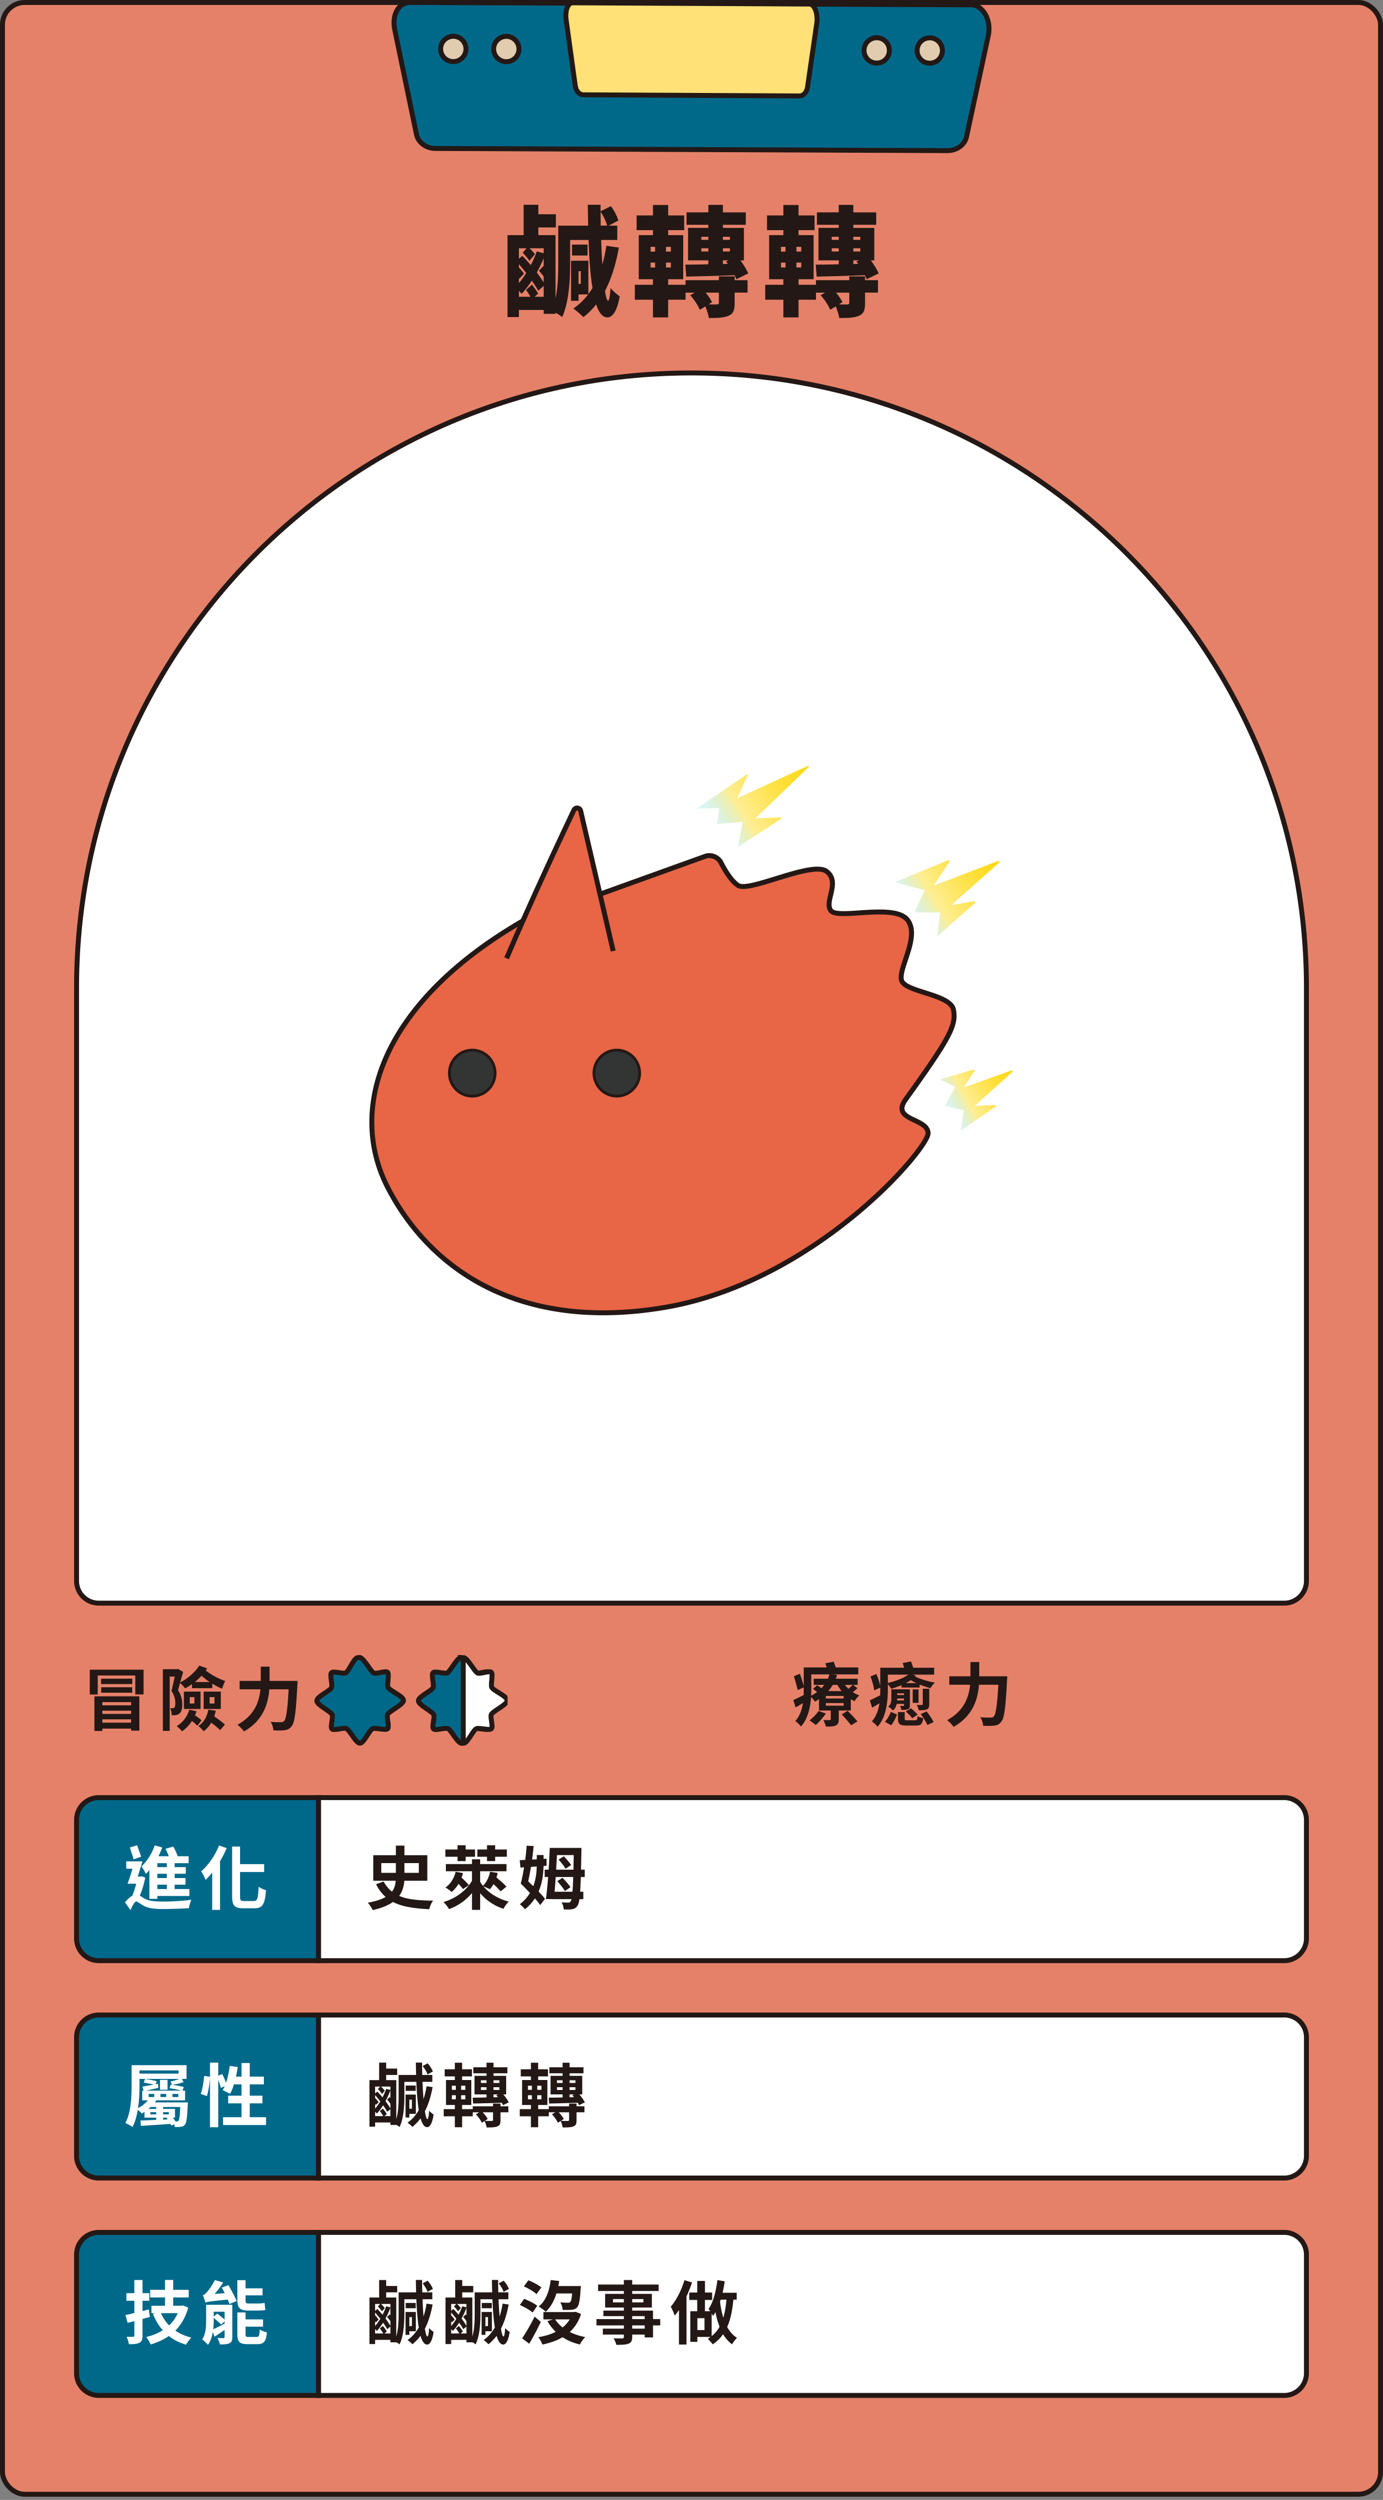 <svg fill="none" xmlns="http://www.w3.org/2000/svg" viewBox="0 0 280 506"><rect x="0" y="0" width="280" height="506" fill="#808080" stroke="none"/><rect x=".5" y=".5" width="279" height="504.35" rx="4.5" fill="#E68169"/><g clip-path="url(#clip0_799_41929)" stroke="#231815" stroke-miterlimit="10"><path d="M84.32 27.21c.34 1.64 1.95 2.83 3.83 2.84l103.68.44c1.88 0 3.5-1.17 3.85-2.81l4.41-20.48c.67-3.11-1.07-6.21-3.48-6.22L83.06.5C80.7.49 79.29 2.97 79.92 6l4.4 21.2v.01Z" fill="#00698A"/><path d="M116.48 17.4c.14 1.03.82 1.78 1.61 1.79l43.77.23c.79 0 1.48-.74 1.63-1.77l1.87-12.91c.28-1.96-.45-3.91-1.47-3.92L115.95.57c-.99 0-1.59 1.56-1.33 3.47l1.85 13.36h.01Z" fill="#FFE177"/><path d="M185.67 10.21c0-1.42 1.16-2.56 2.58-2.55 1.42 0 2.56 1.16 2.55 2.58 0 1.42-1.16 2.56-2.57 2.55-1.42 0-2.56-1.16-2.55-2.58h-.01Zm-10.74-.02c0-1.42 1.16-2.56 2.58-2.55 1.42 0 2.56 1.16 2.55 2.58 0 1.42-1.16 2.56-2.58 2.55-1.42 0-2.56-1.16-2.55-2.58Zm-80.59-.28c0-1.42-1.15-2.57-2.56-2.57-1.42 0-2.57 1.15-2.57 2.56 0 1.42 1.15 2.57 2.56 2.57 1.42 0 2.57-1.15 2.57-2.56Zm10.73.02c0-1.42-1.15-2.57-2.56-2.57-1.42 0-2.57 1.15-2.57 2.56 0 1.42 1.15 2.57 2.56 2.57 1.42 0 2.57-1.15 2.57-2.56Z" fill="#E2CCAF"/></g><path d="M117.584 57.454v-2.568h-.456v2.568h.456Zm4.032-11.784h1.32c-.24-.816-.768-1.992-1.344-2.832 0 .936.024 1.896.024 2.832Zm-13.368 14.4h1.824v-2.184l-1.104.96c-.312-.6-.768-1.296-1.296-2.04-.648.984-1.344 1.896-2.04 2.64a14.511 14.511 0 0 0-.576-.552v1.176h2.328a10.52 10.52 0 0 0-.888-1.392l1.2-1.056c.48.576.984 1.32 1.248 1.824l-.696.624Zm-3.192-3.6v.816a14.61 14.61 0 0 0 1.488-2.016 37.05 37.05 0 0 0-1.488-1.8v.672c.408.432.792.936 1.032 1.272l-1.032 1.056Zm1.536-6.216h-1.536v2.112l.696-.576a32.267 32.267 0 0 1 1.704 1.872c.48-.888.888-1.848 1.224-2.784l1.392.384v-1.008h-2.856c.432.408.84.864 1.08 1.2l-1.128 1.344c-.264-.456-.84-1.152-1.344-1.632l.768-.912Zm3.48 3.552V52.27a28.983 28.983 0 0 1-1.392 2.88 39.65 39.65 0 0 1 1.392 2.016v-1.2c-.288-.384-.648-.84-.96-1.176l.96-.984Zm12.696-4.056 2.52.36c-.6 3.384-1.512 6.336-2.808 8.784.192 1.248.408 1.968.624 1.968.24 0 .408-.96.504-2.592.408.624 1.44 1.416 1.848 1.704-.6 3.552-1.728 4.272-2.472 4.272-.984 0-1.728-.936-2.28-2.64a14.077 14.077 0 0 1-2.616 2.592c-.384-.456-1.44-1.368-2.016-1.752a12.107 12.107 0 0 0 3-2.856h-1.944v1.296h-1.512v-8.112h3.504v6.768c.288-.408.576-.816.84-1.248-.432-2.592-.672-5.928-.792-9.72h-3.744v4.656c0 3.264-.216 7.944-1.608 10.944-.288-.264-.84-.6-1.344-.888v.24h-2.4v-.792h-5.016v1.44h-2.304V47.59h3.264v-6.144h2.976v1.92h3.552v2.664h-3.552v1.56h3.48v12.792c.504-2.352.552-5.04.552-7.152v-7.56h6.048L119 41.446h2.592v1.32l2.088-1.032c.672.864 1.272 2.064 1.512 2.904l-1.968 1.032h1.752v2.904h-3.264c.048 1.776.144 3.456.24 4.968.336-1.176.6-2.448.816-3.792Zm-3.816-.24v2.208h-3.144V49.51h3.144Zm27.408 3.192v.744l.984-.024c-.12-.168-.24-.336-.36-.48l.552-.24h-1.176Zm-4.368-1.8h1.416v-.648h-1.416v.648Zm0-2.976v.624h1.416v-.624h-1.416Zm5.784 0h-1.416v.624h1.416v-.624Zm0 2.976v-.648h-1.416v.648h1.416Zm-8.832 5.088-.192-2.424c1.296 0 2.904-.024 4.656-.072v-.792h-4.104v-6.576h4.104v-.624h-4.416v-2.52h4.416V41.47h2.952v1.512h4.632v2.52h-4.632v.624h4.248v6.576h-.696c.648.888 1.248 1.896 1.584 2.64l-2.424 1.176c-.096-.24-.216-.528-.36-.816-3.528.144-7.128.216-9.768.288Zm6.6 5.28v-2.04h-2.688c.552.648 1.032 1.368 1.296 1.944l-.696.432c.696.024 1.416.024 1.632.024.336-.024.456-.096.456-.36Zm-13.824-8.112v.984h.912v-.984h-.912Zm0-3.192v.96h.912v-.96h-.912Zm4.104.96v-.96h-.984v.96h.984Zm0 3.216v-.984h-.984v.984h.984Zm12.912 1.8v.768h2.616v2.52h-2.616v2.136c0 1.416-.264 2.136-1.272 2.568-1.008.408-2.28.432-3.96.432-.096-.72-.408-1.608-.696-2.352l-1.128.696c-.336-.84-1.128-2.088-1.944-2.952l.912-.528H138.8v1.44h-3.528v3.576H132.2V60.67h-3.672v-3.024h3.672v-1.128h-2.88V47.59h2.88v-1.008h-3.312v-2.976h3.312v-2.112h3.072v2.112h3.24v2.976h-3.24v1.008h3.048v8.928h-3.048v1.128h3.528v-.936h6.744v-.768h3.192Zm24.024-3.24v.744l.984-.024c-.12-.168-.24-.336-.36-.48l.552-.24h-1.176Zm-4.368-1.8h1.416v-.648h-1.416v.648Zm0-2.976v.624h1.416v-.624h-1.416Zm5.784 0h-1.416v.624h1.416v-.624Zm0 2.976v-.648h-1.416v.648h1.416Zm-8.832 5.088-.192-2.424c1.296 0 2.904-.024 4.656-.072v-.792h-4.104v-6.576h4.104v-.624h-4.416v-2.52h4.416V41.47h2.952v1.512h4.632v2.52h-4.632v.624h4.248v6.576h-.696c.648.888 1.248 1.896 1.584 2.64l-2.424 1.176c-.096-.24-.216-.528-.36-.816-3.528.144-7.128.216-9.768.288Zm6.6 5.28v-2.04h-2.688c.552.648 1.032 1.368 1.296 1.944l-.696.432c.696.024 1.416.024 1.632.024.336-.024.456-.096.456-.36Zm-13.824-8.112v.984h.912v-.984h-.912Zm0-3.192v.96h.912v-.96h-.912Zm4.104.96v-.96h-.984v.96h.984Zm0 3.216v-.984h-.984v.984h.984Zm12.912 1.8v.768h2.616v2.52h-2.616v2.136c0 1.416-.264 2.136-1.272 2.568-1.008.408-2.28.432-3.96.432-.096-.72-.408-1.608-.696-2.352l-1.128.696c-.336-.84-1.128-2.088-1.944-2.952l.912-.528H165.2v1.44h-3.528v3.576H158.6V60.67h-3.672v-3.024h3.672v-1.128h-2.88V47.59h2.88v-1.008h-3.312v-2.976h3.312v-2.112h3.072v2.112h3.24v2.976h-3.24v1.008h3.048v8.928h-3.048v1.128h3.528v-.936h6.744v-.768h3.192Z" fill="#231815"/><path d="M15.5 199.99c0-68.759 55.74-124.5 124.5-124.5 68.759 0 124.5 55.741 124.5 124.5v120a4.5 4.5 0 0 1-4.5 4.5H20a4.5 4.5 0 0 1-4.5-4.5v-120Z" fill="#fff" stroke="#231815"/><path d="m149.414 171.429 8.763-5.719c.128-.083.061-.278-.088-.273l-5.134.201 10.76-10.382c.122-.117-.011-.312-.16-.239l-14.274 6.537 2.108-4.607c.061-.133-.094-.267-.216-.183l-10.191 6.904 4.664-.111-.476 3.243 5.206-.45-.968 5.085.006-.006Z" fill="url(#paint0_linear_799_41929)"/><path d="m194.471 228.885 7.088-4.891c.16-.111.077-.361-.117-.35l-4.138.206 7.635-6.855c.155-.139.005-.4-.194-.328l-9.61 3.427 2.169-3.327a.194.194 0 0 0-.21-.295l-6.805 2.02 3.131 1.491-2.163 3.839 3.889.924-.664 4.139h-.011Z" fill="url(#paint1_linear_799_41929)"/><path d="m189.747 189.55 7.635-6.765c.155-.139.033-.401-.172-.368l-4.548.746 9.611-8.551c.177-.156 0-.44-.216-.356l-13.002 4.996 3.176-4.841c.111-.172-.061-.389-.255-.311l-10.816 4.456 6.053 1.653-2.103 4.473h5.234l-.597 4.862v.006Z" fill="url(#paint2_linear_799_41929)"/><path d="m121.474 180.988 21.24-7.645c1.25-.45 2.65.089 3.264 1.28.847 1.641 2.141 3.772 3.48 4.607 2.302 1.424 14.999-5.052 17.893-2.855 2.893 2.198-.587 6.12.885 7.962 1.477 1.836 12.758-1.547 15.475 1.836 2.716 3.388-2.125 10.159-1.123 12.412 1.006 2.259 9.864 2.677 10.456 5.82.587 3.149-.708 5.642-9.804 18.293-2.777 4.156 4.548 3.567 4.664 6.654.117 3.088-22.927 30.183-53.412 35.29-30.484 5.108-48.09-8.757-56.073-24.452-7.983-15.689-1.422-37.081 27.448-53.806 4.199-9.474 8.503-18.593 10.324-22.415.298-.629 1.211-.523 1.366.155l3.917 16.864Z" fill="#E86546"/><path d="M102.569 193.968a506.801 506.801 0 0 1 3.297-7.584c4.2-9.474 8.504-18.593 10.324-22.415.299-.629 1.212-.523 1.367.155l3.917 16.864 2.672 11.505" stroke="#231815" stroke-miterlimit="10"/><path d="M105.867 186.384c-28.87 16.725-35.431 38.117-27.448 53.806 7.984 15.695 25.589 29.56 56.073 24.452 30.485-5.107 53.529-32.202 53.412-35.29-.116-3.088-7.441-2.498-4.664-6.654 9.096-12.652 10.391-15.144 9.804-18.293-.592-3.144-9.45-3.561-10.456-5.82-1.002-2.253 3.839-9.024 1.123-12.412-2.717-3.383-13.998 0-15.475-1.836-1.472-1.842 2.008-5.764-.885-7.962-2.894-2.197-15.591 4.279-17.893 2.854-1.339-.834-2.633-2.965-3.48-4.606a2.657 2.657 0 0 0-3.264-1.28l-21.24 7.645" stroke="#231815" stroke-miterlimit="10"/><path d="M124.877 221.869c-2.556 0-4.637-2.092-4.637-4.662 0-2.571 2.081-4.663 4.637-4.663 2.556 0 4.63 2.092 4.63 4.663 0 2.57-2.08 4.662-4.63 4.662Z" fill="#333434"/><path d="M124.877 212.828c2.406 0 4.354 1.964 4.354 4.379 0 2.415-1.953 4.378-4.354 4.378s-4.354-1.963-4.354-4.378 1.953-4.379 4.354-4.379Zm0-.556c-2.706 0-4.908 2.214-4.908 4.935 0 2.721 2.202 4.935 4.908 4.935 2.705 0 4.907-2.214 4.907-4.935 0-2.721-2.202-4.935-4.907-4.935Z" fill="#231815"/><path d="M95.609 221.869c-2.556 0-4.631-2.092-4.631-4.662 0-2.571 2.08-4.663 4.63-4.663 2.551 0 4.637 2.092 4.637 4.663 0 2.57-2.08 4.662-4.636 4.662Z" fill="#333434"/><path d="M95.61 212.828c2.406 0 4.353 1.964 4.353 4.379 0 2.415-1.953 4.378-4.354 4.378s-4.354-1.963-4.354-4.378 1.953-4.379 4.354-4.379Zm0-.556c-2.706 0-4.908 2.214-4.908 4.935 0 2.721 2.202 4.935 4.907 4.935 2.706 0 4.908-2.214 4.908-4.935 0-2.721-2.203-4.935-4.908-4.935Zm-69.063 132.25h-5.824v.644h5.824v-.644Zm-5.824 2.38h5.824v-.644h-5.824v.644Zm0 1.778h5.824v-.672h-5.824v.672Zm-1.61 1.68v-7.014h9.1v6.944h-1.666v-.406h-5.824v.476h-1.61Zm7.672-10.584v1.092H20.47v-1.092h6.314Zm-.014 2.842h-6.286v-1.106h6.286v1.106Zm-8.596-4.662h10.892v5.012h-1.68v-3.836h-7.602v3.85h-1.61v-5.026Zm21.28 2.492h2.996a14.213 14.213 0 0 1-1.652-1.26c-.42.448-.868.868-1.344 1.26Zm-.588 1.246v-.812c-.434.308-.91.602-1.386.854-.21-.294-.686-.798-1.022-1.092-.154.518-.28 1.022-.42 1.456.714 1.078.854 2.086.854 2.884 0 .924-.154 1.526-.56 1.848-.196.168-.448.266-.742.308-.224.042-.532.042-.812.042-.014-.406-.126-1.022-.336-1.442.21.028.364.028.518.014a.454.454 0 0 0 .322-.112c.154-.126.21-.434.21-.854 0-.644-.112-1.568-.784-2.534.224-.84.476-1.988.672-2.912h-1.022v11.004h-1.386v-12.488h2.842l.224-.056 1.036.602c-.182.658-.392 1.4-.588 2.128 1.596-.826 3.066-2.128 3.85-3.402l1.596.56c-.084.14-.168.294-.266.434 1.036.84 2.562 1.666 3.934 2.114a7.609 7.609 0 0 0-.63 1.582 16.88 16.88 0 0 1-1.988-1.036v.91h-4.116Zm3.57 1.82v1.288h.98v-1.288h-.98Zm-1.204 2.394v-3.514h3.472v3.514h-3.472Zm-2.814-2.394v1.288h.938v-1.288h-.938Zm-1.19 2.394v-3.514h3.374v3.514h-3.374Zm1.092.154 1.456.308c-.084.28-.196.56-.308.826.49.322 1.036.714 1.33 1.008l-.84 1.106c-.238-.28-.672-.644-1.106-.966a7.132 7.132 0 0 1-2.002 2.086c-.224-.28-.756-.826-1.078-1.05 1.232-.728 2.128-1.904 2.548-3.318Zm3.864-.014 1.498.21a7.54 7.54 0 0 1-.322 1.134c.784.546 1.694 1.204 2.17 1.68l-.98 1.12c-.392-.42-1.078-.994-1.778-1.512-.42.7-.938 1.288-1.554 1.736-.21-.28-.742-.84-1.064-1.05 1.092-.714 1.764-1.89 2.03-3.318Zm12.39-5.824h5.67s-.014.574-.042.798c-.28 5.572-.56 7.672-1.176 8.4-.42.546-.826.7-1.428.784-.518.07-1.386.07-2.24.028-.028-.504-.252-1.246-.574-1.722.882.07 1.708.07 2.072.07.294 0 .462-.042.658-.224.42-.434.7-2.268.924-6.426h-3.92c-.224 2.898-1.204 6.3-5.138 8.526-.266-.42-.896-1.05-1.302-1.358 3.472-1.89 4.41-4.718 4.648-7.168h-4.214v-1.708h4.284v-2.884h1.778v2.884Z" fill="#231815"/><g clip-path="url(#clip1_799_41929)"><path d="M72.784 335.49c.85 0 2.2 2.79 2.91 3.15.49.25 2.39-.54 2.78-.16.39.38-.17 2.53.08 3.05.35.7 3.14 1.8 3.14 2.64 0 .87-2.86 2.13-3.23 2.85-.26.5.42 2.5.02 2.89-.4.39-2.52-.26-3.05-.01-.68.32-1.77 2.94-2.57 2.94-.8 0-2.04-2.63-2.73-2.96-.52-.25-2.53.46-2.93.07-.4-.39.31-2.39.05-2.9-.36-.71-3.11-1.95-3.11-2.8 0-.85 2.65-1.98 2.98-2.66.26-.53-.42-2.61-.01-3.02.41-.41 2.36.3 2.86.04.71-.36 1.675-3.11 2.525-3.11l.285-.01Z" fill="#00698A" stroke="#231815" stroke-miterlimit="10"/></g><g clip-path="url(#clip2_799_41929)"><path d="M93.345 335.49c.85 0 2.2 2.79 2.91 3.15.49.25 2.39-.54 2.78-.16.39.38-.17 2.53.08 3.05.35.7 3.14 1.8 3.14 2.64 0 .87-2.86 2.13-3.23 2.85-.26.5.42 2.5.02 2.89-.4.39-2.52-.26-3.05-.01-.68.32-1.77 2.94-2.57 2.94-.8 0-2.04-2.63-2.73-2.96-.52-.25-2.53.46-2.93.07-.4-.39.31-2.39.05-2.9-.36-.71-3.11-1.95-3.11-2.8 0-.85 2.65-1.98 2.98-2.66.26-.53-.42-2.61-.01-3.02.41-.41 2.36.3 2.86.04.71-.36 1.97-3.11 2.82-3.11l-.01-.01Z" fill="#00698A" stroke="#231815" stroke-miterlimit="10"/><path d="M96.695 338.64c-.71-.36-2.06-3.15-2.91-3.15v17.35h.08c.8 0 1.89-2.62 2.57-2.94.53-.25 2.65.4 3.05.01.4-.39-.28-2.39-.02-2.89.37-.72 3.23-1.98 3.23-2.85 0-.84-2.79-1.94-3.14-2.64-.25-.52.31-2.67-.08-3.05-.39-.38-2.29.41-2.78.16Z" fill="#fff"/><path d="M93.785 335.49c.85 0 2.2 2.79 2.91 3.15.49.25 2.39-.54 2.78-.16.39.38-.17 2.53.08 3.05.35.7 3.14 1.8 3.14 2.64 0 .87-2.86 2.13-3.23 2.85-.26.5.42 2.5.02 2.89-.4.39-2.52-.26-3.05-.01-.68.32-1.77 2.94-2.57 2.94h-.08v-17.35Zm0 0 .01.01" stroke="#231815" stroke-miterlimit="10"/></g><path d="m165.733 346.322 1.484.504c-.574.784-1.4 1.764-2.058 2.338-.28-.266-.896-.714-1.26-.938a9.44 9.44 0 0 0 1.834-1.904Zm4.676.672 1.204-.7c.63.644 1.526 1.554 1.988 2.128l-1.288.784c-.42-.56-1.26-1.526-1.904-2.212Zm.392-3.206v-.518h-3.598v.518h3.598Zm0 1.456v-.532h-3.598v.532h3.598Zm-6.552-6.342v3.108c0 .378-.014.784-.028 1.204a7.623 7.623 0 0 0 1.204-.728c-.266-.224-.56-.462-.826-.644l.84-.742c.266.168.588.392.868.602.21-.21.406-.434.574-.672h-2.142v-1.246h2.884c.112-.294.224-.588.308-.882h-3.682Zm5.292 2.128h-.938c-.266.434-.56.854-.91 1.26h2.702a7.67 7.67 0 0 1-.854-1.26Zm3.08 0h-1.568c.21.28.462.546.742.798.294-.266.616-.574.826-.798Zm.07 0 .91.672c-.294.28-.63.56-.952.798.42.266.868.504 1.33.658a4.81 4.81 0 0 0-.966 1.176 6.639 6.639 0 0 1-.756-.406v2.296h-2.45v1.792c0 .686-.126 1.022-.644 1.246-.476.21-1.106.21-1.946.21-.098-.42-.336-.966-.518-1.33.518.014 1.092.014 1.274.014.168 0 .224-.056.224-.196v-1.736h-2.38v-2.31c-.266.182-.546.35-.84.504a3.555 3.555 0 0 0-.77-.91c-.14 2.03-.63 4.396-2.044 5.95-.21-.308-.84-.91-1.148-1.106.924-1.022 1.344-2.324 1.54-3.626-.504.308-.994.602-1.484.868l-.462-1.498c.546-.224 1.302-.602 2.1-1.008.014-.364.014-.728.014-1.078v-.476l-1.232.56c-.14-.714-.476-1.918-.77-2.814l1.232-.49c.266.784.588 1.792.77 2.478v-3.766h4.648l-.28-.84 1.694-.336c.14.364.28.784.406 1.176h4.578v1.4h-5.264l.98.126c-.084.266-.182.504-.28.756h4.438v1.246h-.952Zm7.728 8.162-1.26-.7c.49-.504.952-1.316 1.204-2.002l1.246.546c-.294.714-.686 1.596-1.19 2.156Zm4.368-4.522v-2.716h1.176v2.716h-1.176Zm3.346-2.856v3.136c0 .588-.084.854-.49 1.036-.392.182-.91.182-1.638.182-.056-.336-.238-.77-.406-1.078.448.014.882.014 1.036 0 .14-.014.182-.042.182-.168v-3.108h1.316Zm-4.746 4.606 1.05-.658c.434.364 1.05.924 1.344 1.288l-1.078.728c-.28-.392-.854-.952-1.316-1.358Zm-1.764-2.24h1.4v-.392h-1.386c0 .126 0 .266-.014.392Zm1.4-1.442h-1.386v.35h1.386v-.35Zm1.19-.812v3.234c0 .476-.084.658-.406.798-.28.14-.728.14-1.316.14-.028-.266-.168-.574-.28-.812.28.014.574.014.672.014.098 0 .14-.028.14-.14v-.28h-1.484c-.112.504-.322.966-.742 1.33-.196-.224-.714-.63-.98-.784.602-.462.644-1.078.644-1.68v-1.82h3.752Zm-.476 6.272h1.54c.364 0 .448-.112.49-.84.266.182.798.336 1.148.406-.14 1.19-.49 1.498-1.498 1.498h-1.862c-1.414 0-1.75-.322-1.75-1.4v-1.33h1.358v1.316c0 .322.084.35.574.35Zm2.674-1.26 1.19-.532c.518.658 1.134 1.554 1.414 2.156l-1.26.588c-.238-.574-.826-1.526-1.344-2.212Zm-3.024-6.272h2.142a18.048 18.048 0 0 1-1.148-.588c-.322.21-.644.406-.994.588Zm-3.64-1.708v1.694c1.47-.364 3.108-.938 4.158-1.694h-4.158Zm5.698.28-.14.14a17.324 17.324 0 0 0 3.962 1.19c-.308.28-.686.742-.868 1.134a20.442 20.442 0 0 1-2.212-.742v.602h-3.668v-.476c-.686.28-1.4.546-2.086.742a4.917 4.917 0 0 0-.686-.924v1.162c0 2.226-.294 5.488-2.086 7.434-.21-.308-.84-.896-1.148-1.092.924-1.022 1.344-2.338 1.54-3.654-.504.308-.994.616-1.484.896l-.462-1.498c.546-.238 1.302-.616 2.1-1.008.014-.378.014-.742.014-1.078v-.49l-1.232.574c-.07-.742-.392-1.918-.756-2.814l1.19-.504c.35.784.672 1.764.798 2.45v-3.724h4.83a11.057 11.057 0 0 0-.294-.952l1.68-.322c.154.392.322.854.448 1.274h4.242v1.4h-4.256l.574.28Zm12.81.056h5.67s-.014.574-.042.798c-.28 5.572-.56 7.672-1.176 8.4-.42.546-.826.7-1.428.784-.518.07-1.386.07-2.24.028-.028-.504-.252-1.246-.574-1.722.882.07 1.708.07 2.072.07.294 0 .462-.042.658-.224.42-.434.7-2.268.924-6.426h-3.92c-.224 2.898-1.204 6.3-5.138 8.526-.266-.42-.896-1.05-1.302-1.358 3.472-1.89 4.41-4.718 4.648-7.168h-4.214v-1.708h4.284v-2.884h1.778v2.884Z" fill="#231815"/><path d="M15.5 368.35a4.5 4.5 0 0 1 4.5-4.5h44.5v33H20a4.5 4.5 0 0 1-4.5-4.5v-24Z" fill="#00698A"/><path d="M33.778 377.916v-.798H31.86v.798h1.918Zm0 2.212v-.868H31.86v.868h1.918Zm0 2.226v-.882H31.86v.882h1.918Zm-3.528 1.988v-5.81c-.238.28-.476.518-.714.756-.154-.336-.616-1.162-.896-1.526 1.12-1.008 2.128-2.604 2.688-4.242l1.512.42c-.21.602-.476 1.19-.756 1.778h2.086a13.32 13.32 0 0 0-.658-1.512l1.568-.448c.35.602.714 1.372.896 1.96h2.212v1.4H35.36v.798h2.254v1.344H35.36v.868h2.198v1.344H35.36v.882h2.982v1.4H31.86v.588h-1.61Zm-1.68-8.526-1.526.532c-.154-.63-.518-1.652-.756-2.408l1.47-.448c.266.756.616 1.694.812 2.324Zm.126 3.962.714.252c-.252 1.274-.63 2.59-1.106 3.64.224.14.49.336.868.56.952.574 2.268.658 3.906.658 1.61 0 4.116-.14 5.656-.364-.182.448-.462 1.26-.476 1.708-1.162.07-3.626.168-5.264.168-1.862 0-3.038-.154-4.046-.742-.588-.322-1.078-.784-1.372-.784-.322 0-.812.952-1.162 1.75l-1.106-1.582c.476-.588.994-1.05 1.47-1.33.308-.7.588-1.582.798-2.436h-1.764c.322-.826.7-1.946 1.008-3.038h-1.26v-1.484h3.276c-.294.98-.63 2.1-.952 3.08h.56l.252-.056Zm15.652-6.23 1.554.518a21.66 21.66 0 0 1-1.358 2.66v9.842h-1.582v-7.546c-.448.56-.882 1.05-1.344 1.484-.154-.406-.616-1.316-.882-1.736 1.428-1.232 2.814-3.22 3.612-5.222Zm5.026 11.228h2.044c.714 0 .826-.588.952-2.898.378.294 1.036.616 1.47.7-.182 2.702-.602 3.668-2.296 3.668h-2.338c-1.722 0-2.212-.56-2.212-2.464v-10.024h1.61v3.556h4.872v1.596h-4.872v4.9c0 .826.098.966.77.966Z" fill="#fff"/><path d="M15.5 368.35a4.5 4.5 0 0 1 4.5-4.5h44.5v33H20a4.5 4.5 0 0 1-4.5-4.5v-24Z" stroke="#231815"/><path d="M64.5 363.85H260a4.5 4.5 0 0 1 4.5 4.5v24a4.5 4.5 0 0 1-4.5 4.5H64.5v-33Z" fill="#fff"/><path d="M77.192 377.104v1.974h2.954v-1.974h-2.954Zm7.602 0h-2.912v1.974h2.912v-1.974Zm1.722 3.57h-4.648c-.098 1.12-.378 2.156-1.05 3.066 1.722.742 3.962.924 6.874.966-.336.406-.658 1.148-.77 1.736-3.038-.154-5.474-.49-7.364-1.47-.952.672-2.268 1.232-4.088 1.638-.196-.392-.644-1.106-1.008-1.484 1.61-.294 2.772-.686 3.612-1.162a8.095 8.095 0 0 1-1.932-2.59l1.526-.546a6.712 6.712 0 0 0 1.694 2.058c.49-.672.686-1.4.756-2.212h-4.55v-5.166h4.578v-1.946h1.736v1.946h4.634v5.166Zm12.082-3.976v-.882h-1.946v-1.47h1.946v-.854h1.652v.854h2.366v1.47h-2.366v.882h-1.652Zm-5.964 0v-.882H90.17v-1.47h2.464v-.854h1.638v.854h1.904v1.47h-1.904v.882h-1.638Zm-.392 2.156 1.498.266a8.652 8.652 0 0 1-.294.91c.518.49 1.162 1.12 1.484 1.54l-1.204.798c-.182-.28-.518-.672-.882-1.064a6.779 6.779 0 0 1-1.4 1.652c-.28-.252-.91-.728-1.26-.91 1.036-.728 1.75-1.862 2.058-3.192Zm10.29 3.01-1.176.966c-.322-.392-.868-.938-1.442-1.47a5.044 5.044 0 0 1-.742 1.036c-.294-.168-.91-.434-1.316-.588 1.218 1.428 3.038 2.548 5.166 3.094-.378.322-.868 1.008-1.092 1.456-1.904-.63-3.5-1.722-4.718-3.164v3.374H95.56v-3.416a10.744 10.744 0 0 1-4.648 3.262c-.252-.42-.742-1.078-1.12-1.428 2.52-.742 4.662-2.38 5.768-4.326v-1.904h-5.292V377.3h5.292v-.966h1.652v.966h5.334v1.456h-5.334v2.142c.168.28.35.546.56.798.728-.686 1.218-1.722 1.442-2.842l1.54.238c-.056.322-.14.63-.238.924.686.588 1.568 1.33 2.016 1.848Zm6.132-4.074-1.162.084a68.346 68.346 0 0 1-.56 2.912c.322.322.672.658 1.022.994.532-1.386.672-2.8.7-3.99Zm1.988-.14-.602.042c-.042 1.512-.224 3.374-1.008 5.166.518.546.98 1.064 1.302 1.47l-.98 1.274c-.266-.392-.644-.854-1.064-1.358a9.62 9.62 0 0 1-2.03 2.212c-.21-.308-.7-.798-1.036-1.022.896-.7 1.568-1.47 2.058-2.282a61.71 61.71 0 0 0-1.862-1.904c.238-.896.476-2.058.672-3.29l-.728.042-.154-1.498 1.106-.042c.14-.994.238-1.988.294-2.87l1.414.056a54.89 54.89 0 0 1-.308 2.744l.952-.056v-.868h1.372v.784l.616-.028-.014 1.428Zm2.45-1.274 1.064-.658c.49.532 1.162 1.302 1.47 1.778l-1.12.742c-.28-.476-.938-1.288-1.414-1.862Zm2.394 5.6-1.12.784c-.308-.532-1.022-1.386-1.54-2.016l1.064-.672c.532.574 1.274 1.386 1.596 1.904Zm-3.22.924h3.626c.056-.742.112-1.722.154-2.982h-3.542c-.084 1.05-.154 2.086-.238 2.982Zm3.878-7.42h-3.388c-.056.952-.112 1.974-.168 2.954h3.5c.014-.868.028-1.862.056-2.954Zm2.226 4.438h-.784a83.826 83.826 0 0 1-.14 2.982h.644v1.498h-.784c-.098.63-.21 1.022-.35 1.246-.308.518-.63.686-1.106.784-.434.084-1.078.07-1.722.056-.014-.406-.196-1.036-.434-1.442a13.68 13.68 0 0 0 1.358.056c.238 0 .364-.07.49-.294.056-.07.112-.21.154-.406h-4.032v-.014h-1.148c.154-1.218.322-2.786.448-4.466h-.7v-1.484h.798c.098-1.512.182-3.052.224-4.41h6.426s-.014.616-.014.812c-.028 1.372-.056 2.548-.07 3.598h.742v1.484Z" fill="#231815"/><path d="M64.5 363.85H260a4.5 4.5 0 0 1 4.5 4.5v24a4.5 4.5 0 0 1-4.5 4.5H64.5v-33Z" stroke="#231815"/><path d="M15.5 412.35a4.5 4.5 0 0 1 4.5-4.5h44.5v33H20a4.5 4.5 0 0 1-4.5-4.5v-24Z" fill="#00698A"/><path d="M33.918 420.978v2.002h-1.526v-2.002h1.526Zm1.512 7.644h-.462c.21.252.406.504.546.77h.308c.14 0 .238-.028.322-.154.154-.196.266-.896.35-2.772h-3.472v.392h2.408v1.764Zm-2.408.406.896-.042a3.952 3.952 0 0 0-.196-.252l.28-.112h-.98v.406Zm1.148-1.064v-.448h-1.148v.448h1.148Zm-3.724 0h1.176v-.448h-1.176v.448Zm1.176-1.498h-1.134c-.14.14-.28.266-.434.392h1.568v-.392Zm-3.374-5.684v1.372c0 1.302-.056 2.954-.308 4.564.868-.476 1.54-1.036 2.002-1.596h-1.148v-1.96h.28l-.238-.826c.588-.098 1.386-.224 2.24-.392a15.106 15.106 0 0 0-1.96-.406l.238-.728c.84.098 1.792.266 2.38.462l-.238.602.532-.098.014.826c-.896.21-1.82.42-2.59.56h7.266c-.658-.196-1.568-.378-2.408-.49l.238-.714.294.014-.322-.658c.504-.084 1.246-.336 1.806-.532h-8.078Zm7.896-1.722h-7.896v.658h7.896v-.658Zm-.042 5.39v-.616h-1.19v.616h1.19Zm-2.45 0v-.616H32.49v.616h1.162Zm-2.422 0v-.616h-1.134v.616h1.134Zm.112 1.092h6.678s0 .35-.014.518c-.112 2.604-.252 3.598-.56 3.976-.224.294-.504.392-.812.434-.294.056-.77.056-1.26.042a2.693 2.693 0 0 0-.098-.532l-.602.252a3.58 3.58 0 0 0-.154-.336c-2.156.154-4.382.294-5.992.392l-.098-1.078c.868-.028 1.974-.084 3.192-.14v-.448h-2.366v-1.176a12.67 12.67 0 0 1-.56.364c-.182-.252-.518-.56-.798-.77-.224 1.274-.546 2.492-1.078 3.486-.308-.252-1.022-.658-1.442-.812 1.162-2.156 1.26-5.334 1.26-7.56v-4.144h11.13v2.772h-.966l.364.644c-.686.266-1.624.448-2.282.56.854.098 1.778.28 2.324.448l-.266.728h.532v1.96H31.65c-.098.14-.196.28-.308.42Zm19.222 2.996h3.304v1.582H45.16v-1.582h3.738v-2.8h-2.702v-1.554h2.702v-2.296h-1.54c-.21.728-.49 1.4-.784 1.932a14.722 14.722 0 0 0-1.484-.756c.14-.252.28-.518.42-.812l-.798.364c-.084-.42-.294-1.036-.532-1.61v9.562h-1.666v-10.01c-.084 1.176-.308 2.716-.63 3.71l-1.232-.448c.336-.924.588-2.492.686-3.64l1.176.168v-2.856h1.666v2.646l.812-.336c.28.546.574 1.218.77 1.764.35-1.022.602-2.226.742-3.416l1.624.224c-.098.658-.21 1.316-.35 1.946h1.12v-2.744h1.666v2.744h2.856v1.568h-2.856v2.296h2.562v1.554h-2.562v2.8Z" fill="#fff"/><path d="M15.5 412.35a4.5 4.5 0 0 1 4.5-4.5h44.5v33H20a4.5 4.5 0 0 1-4.5-4.5v-24Z" stroke="#231815"/><path d="M64.5 407.85H260a4.5 4.5 0 0 1 4.5 4.5v24a4.5 4.5 0 0 1-4.5 4.5H64.5v-33Z" fill="#fff"/><path d="m87.636 419.284-1.078.602c-.154-.49-.574-1.204-.994-1.708l1.008-.546c.462.49.882 1.176 1.064 1.652Zm-4.242 5.712h-.518v1.82h.518v-1.82Zm-1.288 3.598v-4.634h2.086v3.906h-1.316v.728h-.77Zm2.058-6.468v1.078h-2.03v-1.078h2.03Zm-6.314 6.188h1.19v-1.4l-.644.532c-.196-.378-.49-.84-.84-1.316-.392.616-.812 1.19-1.246 1.652-.084-.084-.224-.21-.364-.336v.868h1.638a5.932 5.932 0 0 0-.686-1.022l.616-.504c.294.35.63.798.798 1.12l-.462.406Zm-1.904-2.478v.966c.364-.434.728-.924 1.05-1.456-.35-.448-.7-.882-1.05-1.274v.574c.28.266.546.63.714.854l-.574.56a5.21 5.21 0 0 0-.14-.224Zm1.022-3.5h-1.022v1.386l.448-.378c.35.364.714.77 1.05 1.176.294-.546.532-1.134.742-1.722l.854.224v-.686h-1.904c.308.266.588.602.77.826l-.574.672c-.168-.28-.518-.7-.826-.98l.462-.518Zm2.072 4.438v-.952a6.312 6.312 0 0 0-.672-.84l.518-.518.154.154v-1.512c-.28.756-.616 1.484-.994 2.184.406.532.756 1.05.994 1.484Zm7.322-4.508 1.218.182c-.336 1.862-.84 3.5-1.554 4.886.154.994.322 1.582.504 1.582.168 0 .28-.63.35-1.708.21.28.7.658.91.798-.322 2.072-.882 2.548-1.316 2.548-.574 0-1.008-.658-1.33-1.778a9.645 9.645 0 0 1-1.652 1.722c-.196-.224-.7-.658-.98-.854.924-.658 1.68-1.512 2.268-2.548-.252-1.54-.392-3.514-.49-5.712h-2.422v2.926c0 1.862-.126 4.494-.98 6.216-.14-.14-.406-.308-.658-.448v.028h-1.19v-.504h-3.094v.854h-1.148v-9.422h1.96v-3.542h1.428v1.204h2.226v1.288h-2.226v1.05h2.044v7.868c.434-1.47.476-3.22.476-4.578v-4.34h3.542c-.028-.812-.042-1.652-.056-2.506h1.26c0 .84.014 1.68.042 2.506h2.03v1.4h-1.988c.056 1.246.126 2.436.21 3.486.266-.812.462-1.68.616-2.604Zm13.552 1.652v.588l.896-.014a9.752 9.752 0 0 0-.336-.392l.392-.182h-.952Zm-2.548-.896H98.5v-.56h-1.134v.56Zm0-1.96v.546H98.5v-.546h-1.134Zm3.738 0h-1.19v.546h1.19v-.546Zm0 1.96v-.56h-1.19v.56h1.19Zm-5.32 2.744-.084-1.19c.77 0 1.736-.014 2.8-.042v-.616h-2.436v-3.752H98.5v-.518h-2.674v-1.218H98.5v-.924h1.414v.924h2.814v1.218h-2.814v.518h2.562v3.752h-.588c.462.532.882 1.148 1.12 1.61l-1.162.574c-.07-.14-.154-.308-.266-.49-2.1.07-4.256.126-5.796.154Zm4.032 3.318v-1.54h-2.1c.434.434.826.966 1.022 1.358l-.574.364c.56.028 1.204.028 1.386.028.196-.014.266-.056.266-.21Zm-8.33-4.998v.826h.798v-.826h-.798Zm0-1.918v.826h.798v-.826h-.798Zm2.73.826v-.826h-.854v.826h.854Zm0 1.918v-.826h-.854v.826h.854Zm7.112.868v.546h1.596v1.218h-1.596v1.582c0 .714-.112 1.064-.644 1.274-.518.196-1.19.21-2.17.21-.042-.406-.238-.924-.406-1.302l-.56.35c-.224-.49-.7-1.204-1.204-1.708l.686-.406h-1.316v.812h-2.156v2.212h-1.47v-2.212h-2.254V426.9h2.254v-.84h-1.792v-5.054h1.792v-.728H90.03v-1.442h2.058v-1.33h1.47v1.33h1.988v1.442h-1.988v.728h1.862v5.054h-1.862v.84h2.156v-.574h4.102v-.546h1.512Zm13.986-1.862v.588l.896-.014a9.752 9.752 0 0 0-.336-.392l.392-.182h-.952Zm-2.548-.896h1.134v-.56h-1.134v.56Zm0-1.96v.546h1.134v-.546h-1.134Zm3.738 0h-1.19v.546h1.19v-.546Zm0 1.96v-.56h-1.19v.56h1.19Zm-5.32 2.744-.084-1.19c.77 0 1.736-.014 2.8-.042v-.616h-2.436v-3.752h2.436v-.518h-2.674v-1.218h2.674v-.924h1.414v.924h2.814v1.218h-2.814v.518h2.562v3.752h-.588c.462.532.882 1.148 1.12 1.61l-1.162.574a6.108 6.108 0 0 0-.266-.49c-2.1.07-4.256.126-5.796.154Zm4.032 3.318v-1.54h-2.1c.434.434.826.966 1.022 1.358l-.574.364c.56.028 1.204.028 1.386.028.196-.014.266-.056.266-.21Zm-8.33-4.998v.826h.798v-.826h-.798Zm0-1.918v.826h.798v-.826h-.798Zm2.73.826v-.826h-.854v.826h.854Zm0 1.918v-.826h-.854v.826h.854Zm7.112.868v.546h1.596v1.218h-1.596v1.582c0 .714-.112 1.064-.644 1.274-.518.196-1.19.21-2.17.21-.042-.406-.238-.924-.406-1.302l-.56.35c-.224-.49-.7-1.204-1.204-1.708l.686-.406h-1.316v.812h-2.156v2.212h-1.47v-2.212h-2.254V426.9h2.254v-.84h-1.792v-5.054h1.792v-.728h-2.058v-1.442h2.058v-1.33h1.47v1.33h1.988v1.442h-1.988v.728h1.862v5.054h-1.862v.84h2.156v-.574h4.102v-.546h1.512Z" fill="#231815"/><path d="M64.5 407.85H260a4.5 4.5 0 0 1 4.5 4.5v24a4.5 4.5 0 0 1-4.5 4.5H64.5v-33Z" stroke="#231815"/><path d="M15.5 456.35a4.5 4.5 0 0 1 4.5-4.5h44.5v33H20a4.5 4.5 0 0 1-4.5-4.5v-24Z" fill="#00698A"/><path d="m30.138 467.442.21 1.526c-.49.14-.994.28-1.498.406v3.346c0 .812-.154 1.204-.63 1.47-.462.252-1.134.294-2.114.294a7.24 7.24 0 0 0-.476-1.512c.546.014 1.12.014 1.302.014.21 0 .266-.07.266-.28v-2.884l-1.358.336-.434-1.582c.518-.098 1.12-.238 1.792-.406v-2.478h-1.61v-1.54h1.61v-2.66h1.652v2.66h1.372v1.54H28.85v2.072l1.288-.322Zm5.852.756h-3.402a8.001 8.001 0 0 0 1.652 2.478 7.802 7.802 0 0 0 1.75-2.478Zm1.05-1.568 1.064.448c-.532 1.946-1.428 3.472-2.604 4.648.91.644 1.988 1.106 3.234 1.414-.35.336-.826 1.008-1.064 1.442-1.358-.406-2.52-.98-3.486-1.764-1.092.756-2.324 1.316-3.682 1.722-.182-.448-.588-1.148-.896-1.512 1.232-.294 2.366-.742 3.346-1.372-.826-.938-1.484-2.044-1.988-3.332l.42-.126h-.728V466.7h2.758v-1.68h-3.01v-1.54h3.01v-2.002h1.652v2.002h3.136v1.54h-3.136v1.68h1.68l.294-.07Zm15.274 1.036h-2.128c-1.68 0-2.128-.616-2.128-2.17v-3.976h1.652v1.652h3.444v1.428H49.71v.924c0 .518.084.714.532.714h2.044c.392 0 .98-.042 1.288-.112.028.434.098 1.036.154 1.414-.294.098-.882.126-1.414.126Zm-9.044 1.498v.504c0 .532-.028 1.162-.098 1.792.63-.28 1.456-.7 2.296-1.148v-.462l-.672.658c-.35-.364-.994-.91-1.526-1.344Zm2.198-1.26H43.27v.994l.7-.602c.476.336 1.078.826 1.498 1.19v-1.582Zm1.568-1.4v6.524c0 .686-.126 1.036-.588 1.26-.448.21-1.078.238-1.932.238-.07-.392-.294-.938-.504-1.302.504.028 1.05.028 1.218.028.182 0 .238-.056.238-.238v-1.428c-.7.504-1.4.98-2.03 1.386l-.35-.98c-.154.952-.462 1.904-.994 2.632-.238-.322-.868-.924-1.162-1.12.742-1.092.798-2.632.798-3.85v-3.15h5.306Zm-2.128-3.486 1.344-.49c.588 1.008 1.33 2.38 1.666 3.22l-1.456.588c-.084-.252-.21-.546-.35-.882-3.542.35-4.116.434-4.522.602a17.634 17.634 0 0 0-.518-1.498c.252-.056.49-.252.77-.56.28-.308 1.134-1.386 1.652-2.492l1.68.476c-.476.812-1.106 1.624-1.722 2.324l2.044-.154c-.21-.406-.406-.798-.588-1.134Zm5.446 9.996h1.596c.476 0 .574-.238.644-1.526.336.252 1.008.504 1.442.602-.168 1.834-.602 2.38-1.932 2.38h-1.988c-1.652 0-2.058-.49-2.058-2.016v-4.396h1.652v1.4h3.542v1.47H49.71v1.526c0 .49.098.56.644.56Z" fill="#fff"/><path d="M15.5 456.35a4.5 4.5 0 0 1 4.5-4.5h44.5v33H20a4.5 4.5 0 0 1-4.5-4.5v-24Z" stroke="#231815"/><path d="M64.5 451.85H260a4.5 4.5 0 0 1 4.5 4.5v24a4.5 4.5 0 0 1-4.5 4.5H64.5v-33Z" fill="#fff"/><path d="m87.636 463.284-1.078.602c-.154-.49-.574-1.204-.994-1.708l1.008-.546c.462.49.882 1.176 1.064 1.652Zm-4.242 5.712h-.518v1.82h.518v-1.82Zm-1.288 3.598v-4.634h2.086v3.906h-1.316v.728h-.77Zm2.058-6.468v1.078h-2.03v-1.078h2.03Zm-6.314 6.188h1.19v-1.4l-.644.532c-.196-.378-.49-.84-.84-1.316-.392.616-.812 1.19-1.246 1.652-.084-.084-.224-.21-.364-.336v.868h1.638a5.932 5.932 0 0 0-.686-1.022l.616-.504c.294.35.63.798.798 1.12l-.462.406Zm-1.904-2.478v.966c.364-.434.728-.924 1.05-1.456-.35-.448-.7-.882-1.05-1.274v.574c.28.266.546.63.714.854l-.574.56a5.21 5.21 0 0 0-.14-.224Zm1.022-3.5h-1.022v1.386l.448-.378c.35.364.714.77 1.05 1.176.294-.546.532-1.134.742-1.722l.854.224v-.686h-1.904c.308.266.588.602.77.826l-.574.672c-.168-.28-.518-.7-.826-.98l.462-.518Zm2.072 4.438v-.952a6.312 6.312 0 0 0-.672-.84l.518-.518.154.154v-1.512c-.28.756-.616 1.484-.994 2.184.406.532.756 1.05.994 1.484Zm7.322-4.508 1.218.182c-.336 1.862-.84 3.5-1.554 4.886.154.994.322 1.582.504 1.582.168 0 .28-.63.35-1.708.21.28.7.658.91.798-.322 2.072-.882 2.548-1.316 2.548-.574 0-1.008-.658-1.33-1.778a9.645 9.645 0 0 1-1.652 1.722c-.196-.224-.7-.658-.98-.854.924-.658 1.68-1.512 2.268-2.548-.252-1.54-.392-3.514-.49-5.712h-2.422v2.926c0 1.862-.126 4.494-.98 6.216-.14-.14-.406-.308-.658-.448v.028h-1.19v-.504h-3.094v.854h-1.148v-9.422h1.96v-3.542h1.428v1.204h2.226v1.288h-2.226v1.05h2.044v7.868c.434-1.47.476-3.22.476-4.578v-4.34h3.542c-.028-.812-.042-1.652-.056-2.506h1.26c0 .84.014 1.68.042 2.506h2.03v1.4h-1.988c.056 1.246.126 2.436.21 3.486.266-.812.462-1.68.616-2.604Zm16.674-2.982-1.078.602c-.154-.49-.574-1.204-.994-1.708l1.008-.546c.462.49.882 1.176 1.064 1.652Zm-4.242 5.712h-.518v1.82h.518v-1.82Zm-1.288 3.598v-4.634h2.086v3.906h-1.316v.728h-.77Zm2.058-6.468v1.078h-2.03v-1.078h2.03Zm-6.314 6.188h1.19v-1.4l-.644.532c-.196-.378-.49-.84-.84-1.316-.392.616-.812 1.19-1.246 1.652-.084-.084-.224-.21-.364-.336v.868h1.638a5.932 5.932 0 0 0-.686-1.022l.616-.504c.294.35.63.798.798 1.12l-.462.406Zm-1.904-2.478v.966c.364-.434.728-.924 1.05-1.456-.35-.448-.7-.882-1.05-1.274v.574c.28.266.546.63.714.854l-.574.56a5.21 5.21 0 0 0-.14-.224Zm1.022-3.5h-1.022v1.386l.448-.378c.35.364.714.77 1.05 1.176.294-.546.532-1.134.742-1.722l.854.224v-.686h-1.904c.308.266.588.602.77.826l-.574.672c-.168-.28-.518-.7-.826-.98l.462-.518Zm2.072 4.438v-.952a6.312 6.312 0 0 0-.672-.84l.518-.518.154.154v-1.512c-.28.756-.616 1.484-.994 2.184.406.532.756 1.05.994 1.484Zm7.322-4.508 1.218.182c-.336 1.862-.84 3.5-1.554 4.886.154.994.322 1.582.504 1.582.168 0 .28-.63.35-1.708.21.28.7.658.91.798-.322 2.072-.882 2.548-1.316 2.548-.574 0-1.008-.658-1.33-1.778a9.645 9.645 0 0 1-1.652 1.722c-.196-.224-.7-.658-.98-.854.924-.658 1.68-1.512 2.268-2.548-.252-1.54-.392-3.514-.49-5.712h-2.422v2.926c0 1.862-.126 4.494-.98 6.216-.14-.14-.406-.308-.658-.448v.028h-1.19v-.504h-3.094v.854h-1.148v-9.422h1.96v-3.542h1.428v1.204h2.226v1.288h-2.226v1.05h2.044v7.868c.434-1.47.476-3.22.476-4.578v-4.34h3.542c-.028-.812-.042-1.652-.056-2.506h1.26c0 .84.014 1.68.042 2.506h2.03v1.4h-1.988c.056 1.246.126 2.436.21 3.486.266-.812.462-1.68.616-2.604Zm14.07-2.058h-3.178c-.476 1.526-1.19 2.8-2.156 3.696a9.553 9.553 0 0 0-1.442-1.05c1.428-1.12 2.156-3.052 2.436-5.362l1.722.196c-.056.35-.112.686-.182 1.022h4.564s-.014.392-.042.616c-.14 2.254-.322 3.262-.7 3.682-.294.336-.644.448-1.12.504-.406.042-1.078.042-1.82.028-.028-.476-.21-1.106-.49-1.54.63.07 1.26.084 1.54.084.224 0 .35-.028.49-.14.168-.168.294-.672.378-1.736Zm-6.23-1.218-.98 1.358c-.518-.504-1.666-1.176-2.562-1.568l.91-1.232c.896.336 2.058.952 2.632 1.442Zm-.84 3.71-.924 1.372c-.546-.49-1.694-1.134-2.59-1.526l.868-1.246c.882.336 2.072.924 2.646 1.4Zm-.518 2.198 1.246 1.078c-.7 1.47-1.54 3.066-2.352 4.41l-1.428-1.092c.714-1.05 1.722-2.786 2.534-4.396Zm7.098.56h-2.94c.378.602.896 1.148 1.498 1.638a5.96 5.96 0 0 0 1.442-1.638Zm1.19-1.54 1.106.448c-.49 1.526-1.274 2.716-2.282 3.64.924.462 1.974.812 3.136 1.036-.378.35-.854 1.036-1.092 1.498-1.33-.322-2.492-.812-3.5-1.47-1.19.7-2.562 1.162-4.088 1.484-.154-.448-.518-1.134-.826-1.498 1.302-.21 2.506-.56 3.528-1.078a9.395 9.395 0 0 1-1.68-2.156l1.078-.364h-1.89v-1.484h6.216l.294-.056Zm13.986 3.416v-.658h-2.52v.658h2.52Zm-2.52-2.534v.602h2.52v-.602h-2.52Zm-3.892-2.786h2.198v-.672h-2.198v.672Zm6.16-.672h-2.268v.672h2.268v-.672Zm3.402 4.06v1.274h-1.456v2.436h-1.694v-.574h-2.52v.434c0 .826-.196 1.162-.742 1.4-.532.21-1.288.238-2.478.238-.084-.392-.336-.966-.546-1.316.672.028 1.498.028 1.722.028.266-.014.35-.098.35-.35v-.434h-4.256v-1.204h4.256v-.658h-5.544v-1.274h5.544v-.602h-4.144v-1.12h4.144v-.616h-3.794v-2.772h3.794v-.574h-5.222v-1.316h5.222v-.91h1.694v.91h5.348v1.316h-5.348v.574h3.976v2.772h-3.976v.616h4.214v1.722h1.456Zm4.9-7.882 1.54.462c-.308.938-.7 1.904-1.12 2.828v9.744h-1.526v-7c-.28.42-.574.812-.854 1.148-.126-.406-.546-1.372-.812-1.806 1.134-1.302 2.17-3.346 2.772-5.376Zm5.516 6.748v4.578a6.674 6.674 0 0 0 1.596-1.89 16.15 16.15 0 0 1-.826-2.968 6.02 6.02 0 0 1-.49.77 4.015 4.015 0 0 0-.28-.49Zm-1.456 3.346v-2.394h-1.442v2.394h1.442Zm4.452-6.146h-1.176c-.042.14-.084.266-.126.406a19.37 19.37 0 0 0 .658 3.248c.322-1.078.518-2.296.644-3.654Zm2.072 0h-.672c-.21 2.184-.574 4.018-1.26 5.53.504.896 1.134 1.652 1.988 2.198-.294.294-.784.91-.994 1.316a6.939 6.939 0 0 1-1.82-2.058c-.546.812-1.246 1.484-2.1 2.058-.182-.28-.714-.854-.994-1.12.182-.112.378-.238.56-.378h-2.674v.994h-1.428v-6.202h1.4v-2.282h-1.61v-1.498h1.61v-2.352h1.568v2.352h1.456v1.498h-1.456v2.282h1.064c-.126-.182-.252-.35-.336-.462.966-1.386 1.498-3.584 1.792-5.838l1.484.252c-.126.77-.266 1.568-.434 2.31h2.856v1.4Z" fill="#231815"/><path d="M64.5 451.85H260a4.5 4.5 0 0 1 4.5 4.5v24a4.5 4.5 0 0 1-4.5 4.5H64.5v-33Z" stroke="#231815"/><rect x=".5" y=".5" width="279" height="504.35" rx="4.5" stroke="#231815"/><defs><linearGradient id="paint0_linear_799_41929" x1="142.624" y1="167.474" x2="161.776" y2="155.227" gradientUnits="userSpaceOnUse"><stop stop-color="#00C7FF" stop-opacity=".1"/><stop offset=".36" stop-color="#FFD600" stop-opacity=".43"/><stop offset=".67" stop-color="#FFD600" stop-opacity=".69"/><stop offset=".89" stop-color="#FFD600" stop-opacity=".84"/><stop offset="1" stop-color="#FFD600" stop-opacity=".9"/></linearGradient><linearGradient id="paint1_linear_799_41929" x1="191.349" y1="225.892" x2="204.769" y2="218.557" gradientUnits="userSpaceOnUse"><stop stop-color="#00C7FF" stop-opacity=".1"/><stop offset=".36" stop-color="#FFD600" stop-opacity=".43"/><stop offset=".67" stop-color="#FFD600" stop-opacity=".69"/><stop offset=".89" stop-color="#FFD600" stop-opacity=".84"/><stop offset="1" stop-color="#FFD600" stop-opacity=".9"/></linearGradient><linearGradient id="paint2_linear_799_41929" x1="182.687" y1="185.822" x2="200.62" y2="174.491" gradientUnits="userSpaceOnUse"><stop stop-color="#00C7FF" stop-opacity=".1"/><stop offset=".36" stop-color="#FFD600" stop-opacity=".43"/><stop offset=".67" stop-color="#FFD600" stop-opacity=".69"/><stop offset=".89" stop-color="#FFD600" stop-opacity=".84"/><stop offset="1" stop-color="#FFD600" stop-opacity=".9"/></linearGradient><clipPath id="clip0_799_41929"><path fill="#fff" transform="translate(79.27)" d="M0 0h121.46v30.99H0z"/></clipPath><clipPath id="clip1_799_41929"><path fill="#fff" transform="translate(63.635 334.99)" d="M0 0h18.56v18.36H0z"/></clipPath><clipPath id="clip2_799_41929"><path fill="#fff" transform="translate(84.195 334.99)" d="M0 0h18.56v18.36H0z"/></clipPath></defs></svg>